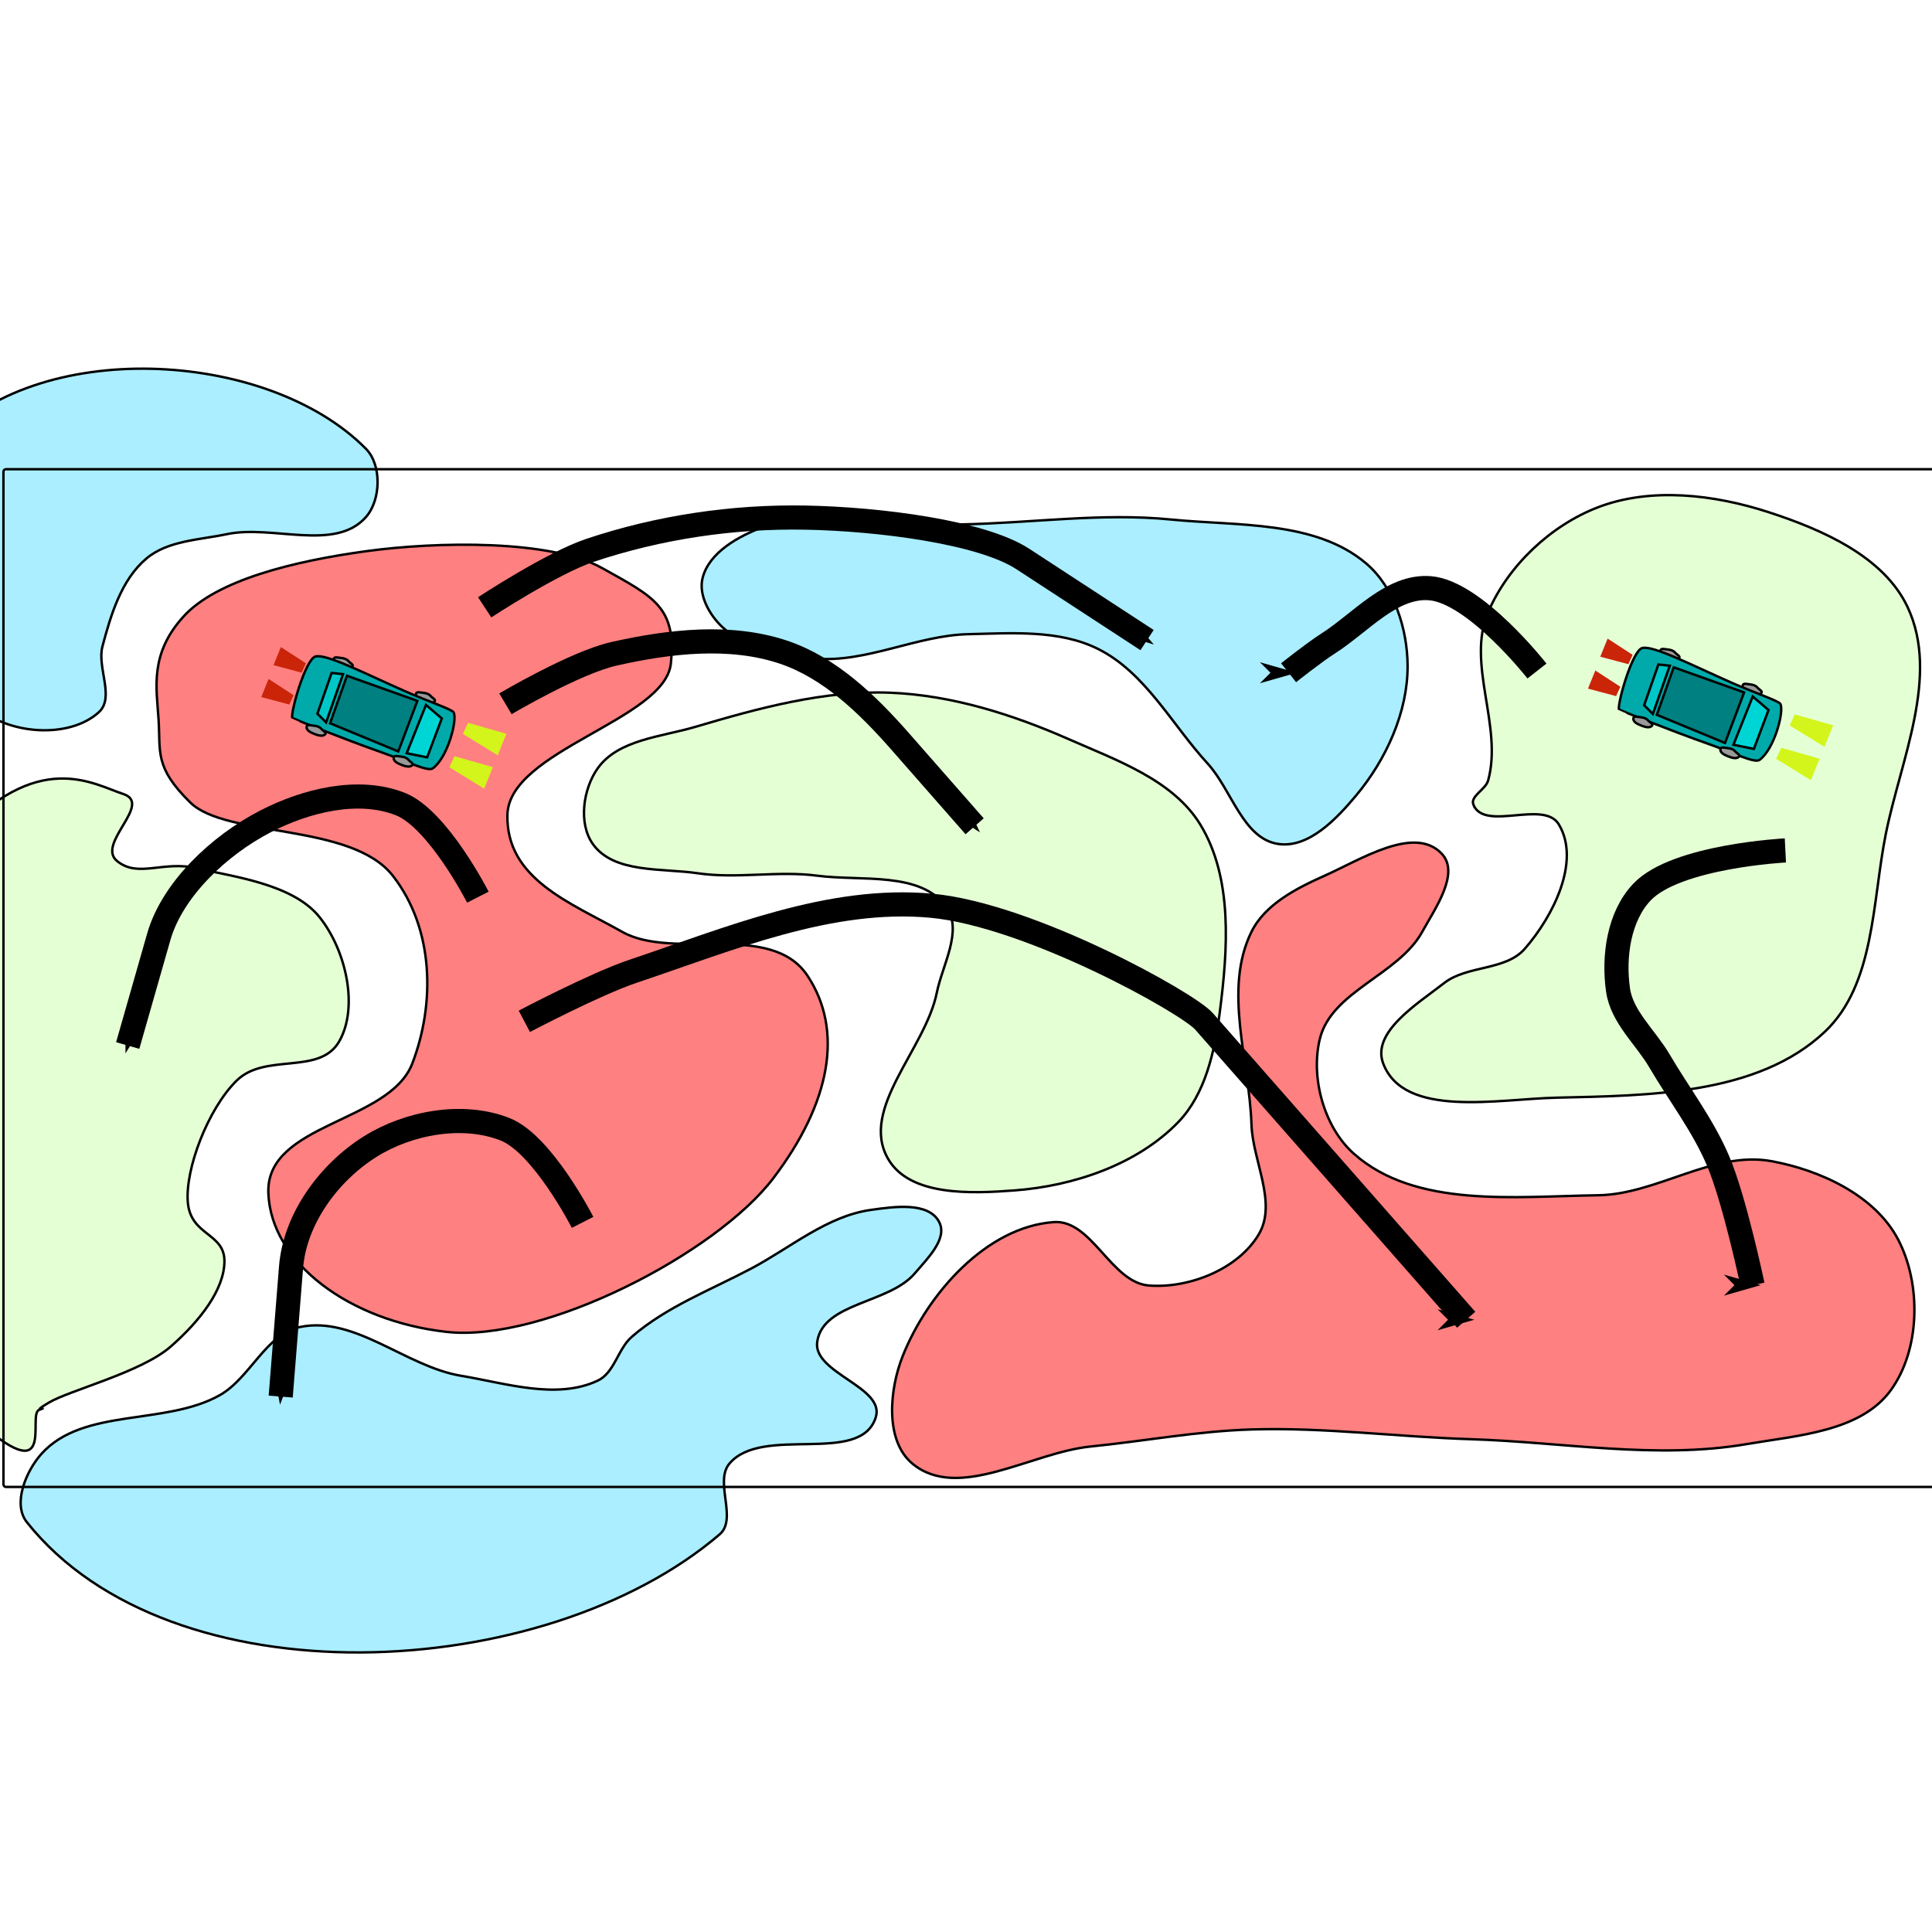 <?xml version="1.0" encoding="UTF-8" standalone="no"?>
<!-- Created with Inkscape (http://www.inkscape.org/) -->

<svg
   xmlns:dc="http://purl.org/dc/elements/1.1/"
   xmlns:cc="http://creativecommons.org/ns#"
   xmlns:rdf="http://www.w3.org/1999/02/22-rdf-syntax-ns#"
   xmlns:svg="http://www.w3.org/2000/svg"
   xmlns="http://www.w3.org/2000/svg"
   xmlns:sodipodi="http://sodipodi.sourceforge.net/DTD/sodipodi-0.dtd"
   xmlns:inkscape="http://www.inkscape.org/namespaces/inkscape"
   width="800"
   height="800"
   viewBox="0 0 800 800"
   id="svg4136"
   version="1.1"
   inkscape:version="0.91 r13725"
   sodipodi:docname="Macrosimulation.svg"
   inkscape:export-filename="D:\GIT\SimUrban\images\TrafficBowlPoster\microsimulation.png"
   inkscape:export-xdpi="300"
   inkscape:export-ydpi="300">
  <defs
     id="defs4138">
    <marker
       inkscape:stockid="Arrow1Mend"
       orient="auto"
       refY="0.0"
       refX="0.0"
       id="marker11394"
       style="overflow:visible;"
       inkscape:isstock="true">
      <path
         id="path11396"
         d="M 0.0,0.0 L 5.0,-5.0 L -12.5,0.0 L 5.0,5.0 L 0.0,0.0 z "
         style="fill-rule:evenodd;stroke:#000000;stroke-width:1pt;stroke-opacity:1;fill:#000000;fill-opacity:1"
         transform="scale(0.4) rotate(180) translate(10,0)" />
    </marker>
    <marker
       inkscape:isstock="true"
       style="overflow:visible;"
       id="marker10980"
       refX="0.0"
       refY="0.0"
       orient="auto"
       inkscape:stockid="Arrow1Mend"
       inkscape:collect="always">
      <path
         transform="scale(0.4) rotate(180) translate(10,0)"
         style="fill-rule:evenodd;stroke:#000000;stroke-width:1pt;stroke-opacity:1;fill:#000000;fill-opacity:1"
         d="M 0.0,0.0 L 5.0,-5.0 L -12.5,0.0 L 5.0,5.0 L 0.0,0.0 z "
         id="path10982" />
    </marker>
    <marker
       inkscape:stockid="Arrow1Mend"
       orient="auto"
       refY="0.0"
       refX="0.0"
       id="Arrow1Mend"
       style="overflow:visible;"
       inkscape:isstock="true"
       inkscape:collect="always">
      <path
         id="path6491"
         d="M 0.0,0.0 L 5.0,-5.0 L -12.5,0.0 L 5.0,5.0 L 0.0,0.0 z "
         style="fill-rule:evenodd;stroke:#000000;stroke-width:1pt;stroke-opacity:1;fill:#000000;fill-opacity:1"
         transform="scale(0.4) rotate(180) translate(10,0)" />
    </marker>
    <marker
       inkscape:stockid="Arrow1Lend"
       orient="auto"
       refY="0.0"
       refX="0.0"
       id="marker6764"
       style="overflow:visible;"
       inkscape:isstock="true">
      <path
         id="path6766"
         d="M 0.0,0.0 L 5.0,-5.0 L -12.5,0.0 L 5.0,5.0 L 0.0,0.0 z "
         style="fill-rule:evenodd;stroke:#000000;stroke-width:1pt;stroke-opacity:1;fill:#000000;fill-opacity:1"
         transform="scale(0.8) rotate(180) translate(12.5,0)" />
    </marker>
    <marker
       inkscape:stockid="Arrow1Lend"
       orient="auto"
       refY="0.0"
       refX="0.0"
       id="Arrow1Lend"
       style="overflow:visible;"
       inkscape:isstock="true">
      <path
         id="path6485"
         d="M 0.0,0.0 L 5.0,-5.0 L -12.5,0.0 L 5.0,5.0 L 0.0,0.0 z "
         style="fill-rule:evenodd;stroke:#000000;stroke-width:1pt;stroke-opacity:1;fill:#000000;fill-opacity:1"
         transform="scale(0.8) rotate(180) translate(12.5,0)" />
    </marker>
    <filter
       inkscape:collect="always"
       style="color-interpolation-filters:sRGB"
       id="filter4999-6-5-7-7-4"
       x="-0.123"
       width="1.246"
       y="-0.213"
       height="1.427">
      <feGaussianBlur
         inkscape:collect="always"
         stdDeviation="0.854"
         id="feGaussianBlur5001-6-2-4-1-4" />
    </filter>
    <filter
       inkscape:collect="always"
       style="color-interpolation-filters:sRGB"
       id="filter4999-7-4-8-7-4-0"
       x="-0.123"
       width="1.246"
       y="-0.213"
       height="1.427">
      <feGaussianBlur
         inkscape:collect="always"
         stdDeviation="0.854"
         id="feGaussianBlur5001-4-0-0-2-5-3" />
    </filter>
    <filter
       inkscape:collect="always"
       style="color-interpolation-filters:sRGB"
       id="filter4999-7-2-9-3-9-4-1"
       x="-0.123"
       width="1.246"
       y="-0.213"
       height="1.427">
      <feGaussianBlur
         inkscape:collect="always"
         stdDeviation="0.854"
         id="feGaussianBlur5001-4-2-0-5-6-8-7" />
    </filter>
    <filter
       inkscape:collect="always"
       style="color-interpolation-filters:sRGB"
       id="filter4999-7-2-8-6-0-2-8-1"
       x="-0.123"
       width="1.246"
       y="-0.213"
       height="1.427">
      <feGaussianBlur
         inkscape:collect="always"
         stdDeviation="0.854"
         id="feGaussianBlur5001-4-2-4-2-6-0-6-7" />
    </filter>
    <marker
       inkscape:stockid="Arrow1Mend"
       orient="auto"
       refY="0"
       refX="0"
       id="Arrow1Mend-2"
       style="overflow:visible"
       inkscape:isstock="true">
      <path
         inkscape:connector-curvature="0"
         id="path6491-0"
         d="M 0,0 5,-5 -12.5,0 5,5 0,0 Z"
         style="fill:#000000;fill-opacity:1;fill-rule:evenodd;stroke:#000000;stroke-width:1pt;stroke-opacity:1"
         transform="matrix(-0.4,0,0,-0.4,-4,0)" />
    </marker>
    <marker
       inkscape:stockid="Arrow1Mend"
       orient="auto"
       refY="0"
       refX="0"
       id="Arrow1Mend-8"
       style="overflow:visible"
       inkscape:isstock="true">
      <path
         inkscape:connector-curvature="0"
         id="path6491-7"
         d="M 0,0 5,-5 -12.5,0 5,5 0,0 Z"
         style="fill:#000000;fill-opacity:1;fill-rule:evenodd;stroke:#000000;stroke-width:1pt;stroke-opacity:1"
         transform="matrix(-0.4,0,0,-0.4,-4,0)" />
    </marker>
    <marker
       inkscape:stockid="Arrow1Mend"
       orient="auto"
       refY="0"
       refX="0"
       id="Arrow1Mend-8-8"
       style="overflow:visible"
       inkscape:isstock="true">
      <path
         inkscape:connector-curvature="0"
         id="path6491-7-5"
         d="M 0,0 5,-5 -12.5,0 5,5 0,0 Z"
         style="fill:#000000;fill-opacity:1;fill-rule:evenodd;stroke:#000000;stroke-width:1pt;stroke-opacity:1"
         transform="matrix(-0.4,0,0,-0.4,-4,0)" />
    </marker>
    <marker
       inkscape:stockid="Arrow1Mend"
       orient="auto"
       refY="0"
       refX="0"
       id="Arrow1Mend-8-8-9"
       style="overflow:visible"
       inkscape:isstock="true">
      <path
         inkscape:connector-curvature="0"
         id="path6491-7-5-0"
         d="M 0,0 5,-5 -12.5,0 5,5 0,0 Z"
         style="fill:#000000;fill-opacity:1;fill-rule:evenodd;stroke:#000000;stroke-width:1pt;stroke-opacity:1"
         transform="matrix(-0.4,0,0,-0.4,-4,0)" />
    </marker>
    <filter
       inkscape:collect="always"
       style="color-interpolation-filters:sRGB"
       id="filter4999-6-5-7-7-4-3"
       x="-0.123"
       width="1.246"
       y="-0.213"
       height="1.427">
      <feGaussianBlur
         inkscape:collect="always"
         stdDeviation="0.854"
         id="feGaussianBlur5001-6-2-4-1-4-9" />
    </filter>
    <filter
       inkscape:collect="always"
       style="color-interpolation-filters:sRGB"
       id="filter4999-7-4-8-7-4-0-9"
       x="-0.123"
       width="1.246"
       y="-0.213"
       height="1.427">
      <feGaussianBlur
         inkscape:collect="always"
         stdDeviation="0.854"
         id="feGaussianBlur5001-4-0-0-2-5-3-3" />
    </filter>
    <filter
       inkscape:collect="always"
       style="color-interpolation-filters:sRGB"
       id="filter4999-7-2-9-3-9-4-1-6"
       x="-0.123"
       width="1.246"
       y="-0.213"
       height="1.427">
      <feGaussianBlur
         inkscape:collect="always"
         stdDeviation="0.854"
         id="feGaussianBlur5001-4-2-0-5-6-8-7-2" />
    </filter>
    <filter
       inkscape:collect="always"
       style="color-interpolation-filters:sRGB"
       id="filter4999-7-2-8-6-0-2-8-1-3"
       x="-0.123"
       width="1.246"
       y="-0.213"
       height="1.427">
      <feGaussianBlur
         inkscape:collect="always"
         stdDeviation="0.854"
         id="feGaussianBlur5001-4-2-4-2-6-0-6-7-2" />
    </filter>
  </defs>
  <sodipodi:namedview
     id="base"
     pagecolor="#ffffff"
     bordercolor="#666666"
     borderopacity="1.0"
     inkscape:pageopacity="0.0"
     inkscape:pageshadow="2"
     inkscape:zoom="0.7"
     inkscape:cx="407.8545"
     inkscape:cy="264.25048"
     inkscape:document-units="px"
     inkscape:current-layer="layer1"
     showgrid="false"
     units="px"
     inkscape:window-width="1920"
     inkscape:window-height="1017"
     inkscape:window-x="-8"
     inkscape:window-y="-8"
     inkscape:window-maximized="1" />
  <g
     inkscape:label="Layer 1"
     inkscape:groupmode="layer"
     id="layer1"
     transform="translate(0,-252.362)">
    <path
       style="fill:#ff8080;fill-rule:evenodd;stroke:#000000;stroke-width:1px;stroke-linecap:butt;stroke-linejoin:miter;stroke-opacity:1"
       d="m 75.761,507.89 c 13.789,-15.424 46.246,-23.212 75.761,-27.274 29.515,-4.062 76.642,-4.87 97.985,7.071 21.343,11.941 30.643,16.063 28.284,39.396 -2.358,23.333 -67.023,35.959 -67.68,62.629 -0.657,26.671 26.181,36.456 47.477,48.487 21.296,12.031 61.672,-4.586 76.772,18.183 15.099,22.769 9.496,52.697 -14.142,83.843 -23.638,31.146 -95.091,68.158 -135.36,63.64 -40.269,-4.518 -72.744,-28.65 -73.741,-57.579 -0.998,-28.928 50.114,-28.916 59.599,-53.538 9.485,-24.622 9.102,-55.811 -8.081,-77.782 -17.183,-21.97 -68.867,-15.601 -83.843,-30.305 -14.976,-14.703 -12.252,-20.977 -13.132,-34.345 -0.88,-13.368 -3.687,-27.003 10.102,-42.426 z"
       id="path6376"
       inkscape:connector-curvature="0"
       sodipodi:nodetypes="zzzzzzzzzzzzzzz" />
    <path
       style="fill:#e5ffd5;fill-rule:evenodd;stroke:#000000;stroke-width:1px;stroke-linecap:butt;stroke-linejoin:miter;stroke-opacity:1;fill-opacity:1"
       d="m 287.893,553.347 c -14.034,4.151 -31.943,5.234 -40.406,17.173 -6.049,8.533 -8.073,22.784 -2.02,31.315 8.699,12.259 28.565,9.931 43.437,12.122 16.326,2.405 33.135,-1.137 49.497,1.01 18.219,2.391 43.038,-1.948 53.538,13.132 6.778,9.735 -1.685,23.73 -4.041,35.355 -4.74,23.391 -32.059,47.977 -20.203,68.69 8.966,15.664 34.531,14.492 52.528,13.132 24.381,-1.843 50.693,-10.698 67.68,-28.284 11.253,-11.65 15.091,-29.394 17.173,-45.457 3.349,-25.851 5.535,-55.554 -8.081,-77.782 -11.319,-18.477 -34.718,-26.622 -54.548,-35.355 -23.245,-10.237 -48.363,-18.16 -73.741,-19.193 -27.324,-1.112 -54.588,6.386 -80.812,14.142 z"
       id="path6378"
       inkscape:connector-curvature="0"
       sodipodi:nodetypes="aaaaaaaaaaaaaaa" />
    <path
       style="fill:#aaeeff;fill-rule:evenodd;stroke:#000000;stroke-width:1px;stroke-linecap:butt;stroke-linejoin:miter;stroke-opacity:1;fill-opacity:1"
       d="m 316.178,470.514 c -10.306,3.826 -22.579,10.55 -25.254,21.213 -1.765,7.035 2.824,15.206 8.081,20.203 9.803,9.316 24.913,11.969 38.386,13.132 21.399,1.847 42.166,-9.622 63.64,-10.102 17.956,-0.401 37.444,-1.911 53.538,6.061 19.633,9.726 30.646,31.332 45.457,47.477 10,10.901 14.658,31.189 29.294,33.335 12.572,1.844 24.191,-10.442 32.325,-20.203 12.289,-14.747 21.284,-34.342 21.213,-53.538 -0.056,-15.257 -5.541,-32.554 -17.173,-42.426 -21.051,-17.867 -53.337,-15.453 -80.812,-18.183 -28.824,-2.864 -57.912,1.505 -86.873,2.02 -27.272,0.485 -56.252,-8.484 -81.822,1.01 z"
       id="path6380"
       inkscape:connector-curvature="0"
       sodipodi:nodetypes="aaaaaaaaaaaaaa" />
    <path
       style="fill:#e5ffd5;fill-rule:evenodd;stroke:#000000;stroke-width:1px;stroke-linecap:butt;stroke-linejoin:miter;stroke-opacity:1;fill-opacity:1"
       d="m 610.132,585.672 c -1.539,-3.612 5.013,-6.317 6.061,-10.102 6.202,-22.39 -9.134,-48.338 0,-69.701 8.24,-19.27 25.895,-35.915 45.457,-43.437 22.009,-8.462 48.286,-5.27 70.711,2.02 22.116,7.19 47.734,18.327 57.579,39.396 13.319,28.503 -2.905,63.097 -9.091,93.944 -5.613,27.986 -4.487,62.24 -25.254,81.822 -27.747,26.165 -72.989,26.397 -111.117,27.274 -24.361,0.561 -63.048,8.63 -71.721,-14.142 -4.962,-13.027 14.257,-24.768 25.254,-33.335 9.522,-7.418 25.388,-5.058 33.335,-14.142 11.725,-13.403 23.284,-36.235 14.142,-51.518 -6.206,-10.375 -30.616,3.04 -35.355,-8.081 z"
       id="path6382"
       inkscape:connector-curvature="0"
       sodipodi:nodetypes="aaaaaaaaaaaaaa" />
    <path
       style="fill:#ff8080;fill-rule:evenodd;stroke:#000000;stroke-width:1px;stroke-linecap:butt;stroke-linejoin:miter;stroke-opacity:1;fill-opacity:1"
       d="m 518.208,638.2 c 5.632,-11.415 18.681,-18.047 30.305,-23.234 15.017,-6.701 37.211,-21.061 48.487,-9.091 7.616,8.084 -2.722,22.597 -8.081,32.325 -9.883,17.939 -37.631,24.534 -42.426,44.447 -3.866,16.054 1.78,36.529 14.142,47.477 25.568,22.645 66.863,17.622 101.015,17.173 24.365,-0.32 47.741,-18.468 71.721,-14.142 20.232,3.65 42.936,14.141 52.528,32.325 9.752,18.487 9.302,45.755 -3.03,62.629 -12.51,17.118 -38.701,18.644 -59.599,22.223 -37.509,6.424 -76.111,-0.839 -114.147,-2.02 -30.32,-0.942 -60.593,-4.969 -90.914,-4.041 -22.338,0.684 -44.435,4.826 -66.67,7.071 -24.568,2.481 -54.732,22.832 -73.741,7.071 -11.452,-9.496 -9.521,-30.616 -4.041,-44.447 10.28,-25.945 34.789,-53.639 62.629,-55.558 15.745,-1.085 23.658,25.071 39.396,26.264 16.673,1.264 36.949,-6.818 45.457,-21.213 7.727,-13.073 -2.525,-30.279 -3.03,-45.457 -0.885,-26.586 -11.77,-55.947 0,-79.802 z"
       id="path6384"
       inkscape:connector-curvature="0"
       sodipodi:nodetypes="aaaaaaaaaaaaaaaaaaaaa" />
    <path
       style="fill:#aaeeff;fill-rule:evenodd;stroke:#000000;stroke-width:1px;stroke-linecap:butt;stroke-linejoin:miter;stroke-opacity:1;fill-opacity:1"
       d="m 261.63,805.885 c 14.356,-12.451 32.706,-19.386 49.497,-28.284 16.233,-8.602 31.304,-21.691 49.497,-24.244 9.484,-1.33 23.906,-3.467 28.284,5.051 3.581,6.965 -5.043,15.234 -10.102,21.213 -10.62,12.551 -37.939,12.03 -40.406,28.284 -1.981,13.051 28.178,18.714 24.244,31.315 -6.316,20.229 -46.947,2.993 -60.609,19.193 -6.355,7.535 3.447,22.884 -4.041,29.294 -72.652,62.202 -227.412,69.854 -286.883,-5.051 -5.996,-7.551 -0.384,-21.113 6.061,-28.284 17.296,-19.244 51.167,-11.598 73.741,-24.244 12.714,-7.122 19.067,-25.322 33.335,-28.284 22.737,-4.72 43.764,16.39 66.67,20.203 18.612,3.099 39.474,10.006 56.569,2.02 6.957,-3.25 8.342,-13.152 14.142,-18.183 z"
       id="path6386"
       inkscape:connector-curvature="0"
       sodipodi:nodetypes="aaaaaaaaaaaaaaaa" />
    <path
       style="fill:#e5ffd5;fill-rule:evenodd;stroke:#000000;stroke-width:1px;stroke-linecap:butt;stroke-linejoin:miter;stroke-opacity:1;fill-opacity:1"
       d="m 16.162,836.19 c 5.035,-1.994 -4.643,2.143 4.041,-3.03 8.683,-5.173 38.313,-12.53 50.508,-23.234 12.195,-10.704 22.208,-23.631 22.223,-35.355 0.015,-11.725 -13.922,-10.467 -15.152,-24.244 -1.23,-13.776 8.345,-38.844 20.203,-50.508 11.858,-11.664 34.269,-2.099 42.426,-16.162 8.157,-14.064 2.987,-37.631 -8.081,-51.518 -11.068,-13.886 -36.267,-16.785 -50.508,-20.203 -14.241,-3.418 -24.509,4.16 -33.335,-3.03 -8.826,-7.19 15.008,-23.712 2.525,-27.779 -12.482,-4.068 -35.412,-19.144 -69.701,18.688 -34.289,37.832 -27.823,207.472 7.576,239.406 35.399,31.934 22.239,-1.036 27.274,-3.03 z"
       id="path6388"
       inkscape:connector-curvature="0"
       sodipodi:nodetypes="zzzzzzzzzzzzzz" />
    <path
       style="fill:#aaeeff;fill-rule:evenodd;stroke:#000000;stroke-width:1px;stroke-linecap:butt;stroke-linejoin:miter;stroke-opacity:1;fill-opacity:1"
       d="m -9.091,545.266 c 12.357,11.206 37.656,13.237 50.003,2.02 6.74,-6.123 -0.822,-18.474 1.515,-27.274 3.479,-13.099 7.823,-27.627 18.183,-36.365 8.875,-7.486 21.975,-7.701 33.335,-10.102 18.919,-3.997 44.766,7.412 57.579,-7.071 6.247,-7.061 6.628,-21.579 0,-28.284 -41.193,-41.669 -137.037,-45.988 -175.767,-2.02 -24.268,27.55 -12.045,84.433 15.152,109.096 z"
       id="path6390"
       inkscape:connector-curvature="0"
       sodipodi:nodetypes="aaaaaaaaa" />
    <g
       transform="matrix(0.951,0.311,-0.311,0.951,66.873,112.976)"
       id="g5497-9-1-1-4-4">
      <path
         sodipodi:nodetypes="sssss"
         inkscape:connector-curvature="0"
         id="path5223-8-1-3-2-2-9"
         d="m 232.729,372.825 c -0.48,-1.351 1.503,-1.294 2.902,-1.607 1.029,-0.23 2.241,-0.218 3.125,0.357 0.849,0.553 2.634,0.697 2.187,1.607 -1.207,2.461 -7.296,2.225 -8.214,-0.357 z"
         style="fill:#999999;fill-rule:evenodd;stroke:#000000;stroke-width:1px;stroke-linecap:butt;stroke-linejoin:miter;stroke-opacity:1" />
      <path
         sodipodi:nodetypes="sssss"
         inkscape:connector-curvature="0"
         id="path5223-1-6-1-9-1"
         d="m 195.893,369.684 c -0.48,-1.351 1.503,-1.294 2.902,-1.607 1.029,-0.23 2.241,-0.218 3.125,0.357 0.849,0.553 2.634,0.697 2.187,1.607 -1.207,2.461 -7.296,2.225 -8.214,-0.357 z"
         style="fill:#999999;fill-rule:evenodd;stroke:#000000;stroke-width:1px;stroke-linecap:butt;stroke-linejoin:miter;stroke-opacity:1" />
      <g
         id="g5270-0-9-3-5-4">
        <g
           id="g5080-4-8-8-6-3">
          <g
             transform="matrix(0.998,0.069,-0.069,0.998,11.858,31.114)"
             id="g5066-2-1-0-6-9">
            <path
               sodipodi:nodetypes="sssssss"
               inkscape:connector-curvature="0"
               id="rect4947-0-1-7-3-1"
               d="m 199.34,326.657 c 3.464,-2.824 21.432,-1.207 39.513,-0.647 10.644,0.33 20.918,-0.361 22.144,0.549 2.653,1.968 4.819,18.197 0.745,24.723 -1.35,2.163 -11.577,1.324 -21.67,1.787 -17.864,0.82 -40.01,0.834 -40.073,0.722 -1.705,-3.046 -3.873,-24.514 -0.66,-27.133 z"
               style="opacity:1;fill:#00aaaa;fill-opacity:1;stroke:#000000;stroke-width:1;stroke-linejoin:bevel;stroke-miterlimit:4;stroke-dasharray:none;stroke-dashoffset:0;stroke-opacity:1" />
            <path
               style="fill:#d3f51b;fill-opacity:1;fill-rule:evenodd;stroke:none;stroke-width:1px;stroke-linecap:butt;stroke-linejoin:miter;stroke-opacity:1;filter:url(#filter4999-6-5-7-7-4)"
               d="m 268.195,328.335 16.415,-1.768 0,9.596 -16.668,-2.778 z"
               id="path4949-7-7-7-3-6"
               inkscape:connector-curvature="0" />
            <path
               style="fill:#d3f51b;fill-opacity:1;fill-rule:evenodd;stroke:none;stroke-width:1px;stroke-linecap:butt;stroke-linejoin:miter;stroke-opacity:1;filter:url(#filter4999-7-4-8-7-4-0)"
               d="m 268.195,343.235 16.415,-1.768 0,9.596 -16.668,-2.778 z"
               id="path4949-0-1-8-8-7-1"
               inkscape:connector-curvature="0" />
            <path
               style="fill:#ca2409;fill-opacity:1;fill-rule:evenodd;stroke:none;stroke-width:1px;stroke-linecap:butt;stroke-linejoin:miter;stroke-opacity:1;filter:url(#filter4999-7-2-9-3-9-4-1)"
               d="m 168.948,332.881 16.415,-1.768 0,9.596 -16.668,-2.778 z"
               id="path4949-0-0-2-6-1-6-5"
               inkscape:connector-curvature="0"
               transform="matrix(-0.727,0,0,-0.842,319.415,615.249)" />
            <path
               style="fill:#ca2409;fill-opacity:1;fill-rule:evenodd;stroke:none;stroke-width:1px;stroke-linecap:butt;stroke-linejoin:miter;stroke-opacity:1;filter:url(#filter4999-7-2-8-6-0-2-8-1)"
               d="m 168.948,332.881 16.415,-1.768 0,9.596 -16.668,-2.778 z"
               id="path4949-0-0-8-1-1-8-0-1"
               inkscape:connector-curvature="0"
               transform="matrix(-0.727,0,0,-0.842,319.667,629.391)" />
          </g>
          <path
             inkscape:connector-curvature="0"
             id="path5073-4-9-1-4-6"
             d="m 238.017,375.686 7.955,3.283 -0.758,17.173 -8.586,1.01 z"
             style="fill:#00d5d5;fill-opacity:1;fill-rule:evenodd;stroke:#000000;stroke-width:1px;stroke-linecap:butt;stroke-linejoin:miter;stroke-opacity:1" />
          <path
             sodipodi:nodetypes="ccccc"
             inkscape:connector-curvature="0"
             id="path5075-9-4-6-1-0"
             d="m 203.188,374.359 30.915,0.823 -1.01,22.35 -30.447,-2.316 z"
             style="fill:#008080;fill-opacity:1;fill-rule:evenodd;stroke:#000000;stroke-width:1px;stroke-linecap:butt;stroke-linejoin:miter;stroke-opacity:1" />
          <path
             inkscape:connector-curvature="0"
             id="path5078-6-3-5-8-5"
             d="m 201.429,374.237 -4.643,0.982 -0.357,17.857 4.554,2.321 z"
             style="fill:#00c7c7;fill-opacity:1;fill-rule:evenodd;stroke:#000000;stroke-width:1px;stroke-linecap:butt;stroke-linejoin:miter;stroke-opacity:1" />
        </g>
      </g>
      <path
         sodipodi:nodetypes="ssssss"
         inkscape:connector-curvature="0"
         id="path5223-8-5-4-5-7-8-9"
         d="m 232.149,400.771 c -0.48,-1.351 1.503,-1.294 2.902,-1.607 1.029,-0.23 2.241,-0.218 3.125,0.357 0.849,0.553 2.634,0.697 2.187,1.607 -0.629,1.283 -2.587,1.387 -4.446,1.253 -1.706,-0.123 -3.329,-0.375 -3.768,-1.61 z"
         style="fill:#999999;fill-rule:evenodd;stroke:#000000;stroke-width:1px;stroke-linecap:butt;stroke-linejoin:miter;stroke-opacity:1" />
      <path
         sodipodi:nodetypes="ssssss"
         inkscape:connector-curvature="0"
         id="path5223-8-5-9-3-8-0-6-8"
         d="m 193.934,399.821 c -0.48,-1.351 1.503,-1.294 2.902,-1.607 1.029,-0.23 2.241,-0.218 3.125,0.357 0.849,0.553 2.634,0.697 2.187,1.607 -0.629,1.283 -2.587,1.387 -4.446,1.253 -1.706,-0.123 -3.329,-0.375 -3.768,-1.61 z"
         style="fill:#999999;fill-rule:evenodd;stroke:#000000;stroke-width:1px;stroke-linecap:butt;stroke-linejoin:miter;stroke-opacity:1" />
    </g>
    <path
       style="fill:none;fill-rule:evenodd;stroke:#000000;stroke-width:10;stroke-linecap:butt;stroke-linejoin:miter;stroke-miterlimit:4;stroke-dasharray:none;stroke-opacity:1;marker-end:url(#Arrow1Mend)"
       d="m 209.286,543.791 c 0,0 28.888,-17.098 45,-20.714 22.768,-5.111 47.86,-8.084 70,-0.714 19.339,6.437 35.128,21.823 48.571,37.143 l 30.714,35"
       id="path6476"
       inkscape:connector-curvature="0"
       sodipodi:nodetypes="caasc" />
    <path
       style="fill:none;fill-rule:evenodd;stroke:#000000;stroke-width:10;stroke-linecap:butt;stroke-linejoin:miter;stroke-miterlimit:4;stroke-dasharray:none;stroke-opacity:1;marker-end:url(#Arrow1Mend-2)"
       d="m 217.117,675.265 c 0,0 29.345,-15.46 45,-20.714 39.981,-13.418 81.579,-31.035 123.571,-27.143 40.687,3.771 106.131,40.201 112.857,47.857 6.726,7.656 108.571,123.571 108.571,123.571"
       id="path6476-1"
       inkscape:connector-curvature="0"
       sodipodi:nodetypes="caazc" />
    <path
       style="fill:none;fill-rule:evenodd;stroke:#000000;stroke-width:10;stroke-linecap:butt;stroke-linejoin:miter;stroke-miterlimit:4;stroke-dasharray:none;stroke-opacity:1;marker-end:url(#Arrow1Mend-8)"
       d="m 200.689,503.837 c 0,0 27.914,-18.324 43.571,-23.571 28.543,-9.566 59.187,-14.134 89.286,-13.571 30.534,0.571 72.933,6.002 90,17.143 l 51.429,33.571"
       id="path6476-6"
       inkscape:connector-curvature="0"
       sodipodi:nodetypes="caasc" />
    <path
       style="fill:none;fill-rule:evenodd;stroke:#000000;stroke-width:10;stroke-linecap:butt;stroke-linejoin:miter;stroke-miterlimit:4;stroke-dasharray:none;stroke-opacity:1;marker-end:url(#Arrow1Mend-8-8)"
       d="m 241.232,758.521 c 0,0 -16.565,-32.453 -32.143,-38.571 -17.427,-6.845 -39.835,-2.778 -55.714,7.143 -16.913,10.568 -31.232,29.683 -32.857,50 l -4.286,53.571"
       id="path6476-6-8"
       inkscape:connector-curvature="0"
       sodipodi:nodetypes="caasc" />
    <path
       style="fill:none;fill-rule:evenodd;stroke:#000000;stroke-width:10;stroke-linecap:butt;stroke-linejoin:miter;stroke-miterlimit:4;stroke-dasharray:none;stroke-opacity:1;marker-end:url(#Arrow1Mend-8-8-9)"
       d="m 197.883,623.862 c 0,0 -16.565,-32.453 -32.143,-38.571 -17.427,-6.845 -39.071,-1.434 -55.714,7.143 -19.32,9.956 -38.686,28.26 -44.286,47.857 l -12.857,45"
       id="path6476-6-8-7"
       inkscape:connector-curvature="0"
       sodipodi:nodetypes="caasc" />
    <g
       transform="matrix(0.951,0.311,-0.311,0.951,616.249,109.476)"
       id="g5497-9-1-1-4-4-8">
      <path
         sodipodi:nodetypes="sssss"
         inkscape:connector-curvature="0"
         id="path5223-8-1-3-2-2-9-7"
         d="m 232.729,372.825 c -0.48,-1.351 1.503,-1.294 2.902,-1.607 1.029,-0.23 2.241,-0.218 3.125,0.357 0.849,0.553 2.634,0.697 2.187,1.607 -1.207,2.461 -7.296,2.225 -8.214,-0.357 z"
         style="fill:#999999;fill-rule:evenodd;stroke:#000000;stroke-width:1px;stroke-linecap:butt;stroke-linejoin:miter;stroke-opacity:1" />
      <path
         sodipodi:nodetypes="sssss"
         inkscape:connector-curvature="0"
         id="path5223-1-6-1-9-1-6"
         d="m 195.893,369.684 c -0.48,-1.351 1.503,-1.294 2.902,-1.607 1.029,-0.23 2.241,-0.218 3.125,0.357 0.849,0.553 2.634,0.697 2.187,1.607 -1.207,2.461 -7.296,2.225 -8.214,-0.357 z"
         style="fill:#999999;fill-rule:evenodd;stroke:#000000;stroke-width:1px;stroke-linecap:butt;stroke-linejoin:miter;stroke-opacity:1" />
      <g
         id="g5270-0-9-3-5-4-8">
        <g
           id="g5080-4-8-8-6-3-4">
          <g
             transform="matrix(0.998,0.069,-0.069,0.998,11.858,31.114)"
             id="g5066-2-1-0-6-9-6">
            <path
               sodipodi:nodetypes="sssssss"
               inkscape:connector-curvature="0"
               id="rect4947-0-1-7-3-1-7"
               d="m 199.34,326.657 c 3.464,-2.824 21.432,-1.207 39.513,-0.647 10.644,0.33 20.918,-0.361 22.144,0.549 2.653,1.968 4.819,18.197 0.745,24.723 -1.35,2.163 -11.577,1.324 -21.67,1.787 -17.864,0.82 -40.01,0.834 -40.073,0.722 -1.705,-3.046 -3.873,-24.514 -0.66,-27.133 z"
               style="opacity:1;fill:#00aaaa;fill-opacity:1;stroke:#000000;stroke-width:1;stroke-linejoin:bevel;stroke-miterlimit:4;stroke-dasharray:none;stroke-dashoffset:0;stroke-opacity:1" />
            <path
               style="fill:#d3f51b;fill-opacity:1;fill-rule:evenodd;stroke:none;stroke-width:1px;stroke-linecap:butt;stroke-linejoin:miter;stroke-opacity:1;filter:url(#filter4999-6-5-7-7-4-3)"
               d="m 268.195,328.335 16.415,-1.768 0,9.596 -16.668,-2.778 z"
               id="path4949-7-7-7-3-6-2"
               inkscape:connector-curvature="0" />
            <path
               style="fill:#d3f51b;fill-opacity:1;fill-rule:evenodd;stroke:none;stroke-width:1px;stroke-linecap:butt;stroke-linejoin:miter;stroke-opacity:1;filter:url(#filter4999-7-4-8-7-4-0-9)"
               d="m 268.195,343.235 16.415,-1.768 0,9.596 -16.668,-2.778 z"
               id="path4949-0-1-8-8-7-1-1"
               inkscape:connector-curvature="0" />
            <path
               style="fill:#ca2409;fill-opacity:1;fill-rule:evenodd;stroke:none;stroke-width:1px;stroke-linecap:butt;stroke-linejoin:miter;stroke-opacity:1;filter:url(#filter4999-7-2-9-3-9-4-1-6)"
               d="m 168.948,332.881 16.415,-1.768 0,9.596 -16.668,-2.778 z"
               id="path4949-0-0-2-6-1-6-5-4"
               inkscape:connector-curvature="0"
               transform="matrix(-0.727,0,0,-0.842,319.415,615.249)" />
            <path
               style="fill:#ca2409;fill-opacity:1;fill-rule:evenodd;stroke:none;stroke-width:1px;stroke-linecap:butt;stroke-linejoin:miter;stroke-opacity:1;filter:url(#filter4999-7-2-8-6-0-2-8-1-3)"
               d="m 168.948,332.881 16.415,-1.768 0,9.596 -16.668,-2.778 z"
               id="path4949-0-0-8-1-1-8-0-1-4"
               inkscape:connector-curvature="0"
               transform="matrix(-0.727,0,0,-0.842,319.667,629.391)" />
          </g>
          <path
             inkscape:connector-curvature="0"
             id="path5073-4-9-1-4-6-1"
             d="m 238.017,375.686 7.955,3.283 -0.758,17.173 -8.586,1.01 z"
             style="fill:#00d5d5;fill-opacity:1;fill-rule:evenodd;stroke:#000000;stroke-width:1px;stroke-linecap:butt;stroke-linejoin:miter;stroke-opacity:1" />
          <path
             sodipodi:nodetypes="ccccc"
             inkscape:connector-curvature="0"
             id="path5075-9-4-6-1-0-2"
             d="m 203.188,374.359 30.915,0.823 -1.01,22.35 -30.447,-2.316 z"
             style="fill:#008080;fill-opacity:1;fill-rule:evenodd;stroke:#000000;stroke-width:1px;stroke-linecap:butt;stroke-linejoin:miter;stroke-opacity:1" />
          <path
             inkscape:connector-curvature="0"
             id="path5078-6-3-5-8-5-7"
             d="m 201.429,374.237 -4.643,0.982 -0.357,17.857 4.554,2.321 z"
             style="fill:#00c7c7;fill-opacity:1;fill-rule:evenodd;stroke:#000000;stroke-width:1px;stroke-linecap:butt;stroke-linejoin:miter;stroke-opacity:1" />
        </g>
      </g>
      <path
         sodipodi:nodetypes="ssssss"
         inkscape:connector-curvature="0"
         id="path5223-8-5-4-5-7-8-9-9"
         d="m 232.149,400.771 c -0.48,-1.351 1.503,-1.294 2.902,-1.607 1.029,-0.23 2.241,-0.218 3.125,0.357 0.849,0.553 2.634,0.697 2.187,1.607 -0.629,1.283 -2.587,1.387 -4.446,1.253 -1.706,-0.123 -3.329,-0.375 -3.768,-1.61 z"
         style="fill:#999999;fill-rule:evenodd;stroke:#000000;stroke-width:1px;stroke-linecap:butt;stroke-linejoin:miter;stroke-opacity:1" />
      <path
         sodipodi:nodetypes="ssssss"
         inkscape:connector-curvature="0"
         id="path5223-8-5-9-3-8-0-6-8-3"
         d="m 193.934,399.821 c -0.48,-1.351 1.503,-1.294 2.902,-1.607 1.029,-0.23 2.241,-0.218 3.125,0.357 0.849,0.553 2.634,0.697 2.187,1.607 -0.629,1.283 -2.587,1.387 -4.446,1.253 -1.706,-0.123 -3.329,-0.375 -3.768,-1.61 z"
         style="fill:#999999;fill-rule:evenodd;stroke:#000000;stroke-width:1px;stroke-linecap:butt;stroke-linejoin:miter;stroke-opacity:1" />
    </g>
    <path
       style="fill:none;fill-rule:evenodd;stroke:#000000;stroke-width:10;stroke-linecap:butt;stroke-linejoin:miter;stroke-miterlimit:4;stroke-dasharray:none;stroke-opacity:1;marker-end:url(#marker10980)"
       d="m 636.429,530.219 c 0,0 -25.678,-32.777 -44.286,-34.286 -15.928,-1.292 -28.661,14.277 -42.143,22.857 -5.745,3.656 -16.429,12.143 -16.429,12.143"
       id="path10972"
       inkscape:connector-curvature="0"
       sodipodi:nodetypes="caac" />
    <path
       style="fill:none;fill-rule:evenodd;stroke:#000000;stroke-width:10;stroke-linecap:butt;stroke-linejoin:miter;stroke-miterlimit:4;stroke-dasharray:none;stroke-opacity:1;marker-end:url(#marker11394)"
       d="m 739.286,604.505 c 0,0 -45.038,2.304 -59.286,17.143 -9.679,10.08 -12.011,26.885 -10,40.714 1.627,11.194 11.426,19.526 17.143,29.286 8.091,13.812 18.044,26.688 24.286,41.429 6.938,16.383 14.286,51.429 14.286,51.429"
       id="path11386"
       inkscape:connector-curvature="0"
       sodipodi:nodetypes="caaaac" />
    <rect
       style="opacity:1;fill:none;fill-opacity:1;stroke:#000000;stroke-width:1;stroke-linejoin:bevel;stroke-miterlimit:4;stroke-dasharray:none;stroke-dashoffset:0;stroke-opacity:1"
       id="rect6374"
       width="800"
       height="421.429"
       x="1.429"
       y="446.648"
       ry="1.013"
       rx="1.013" />
  </g>
</svg>
